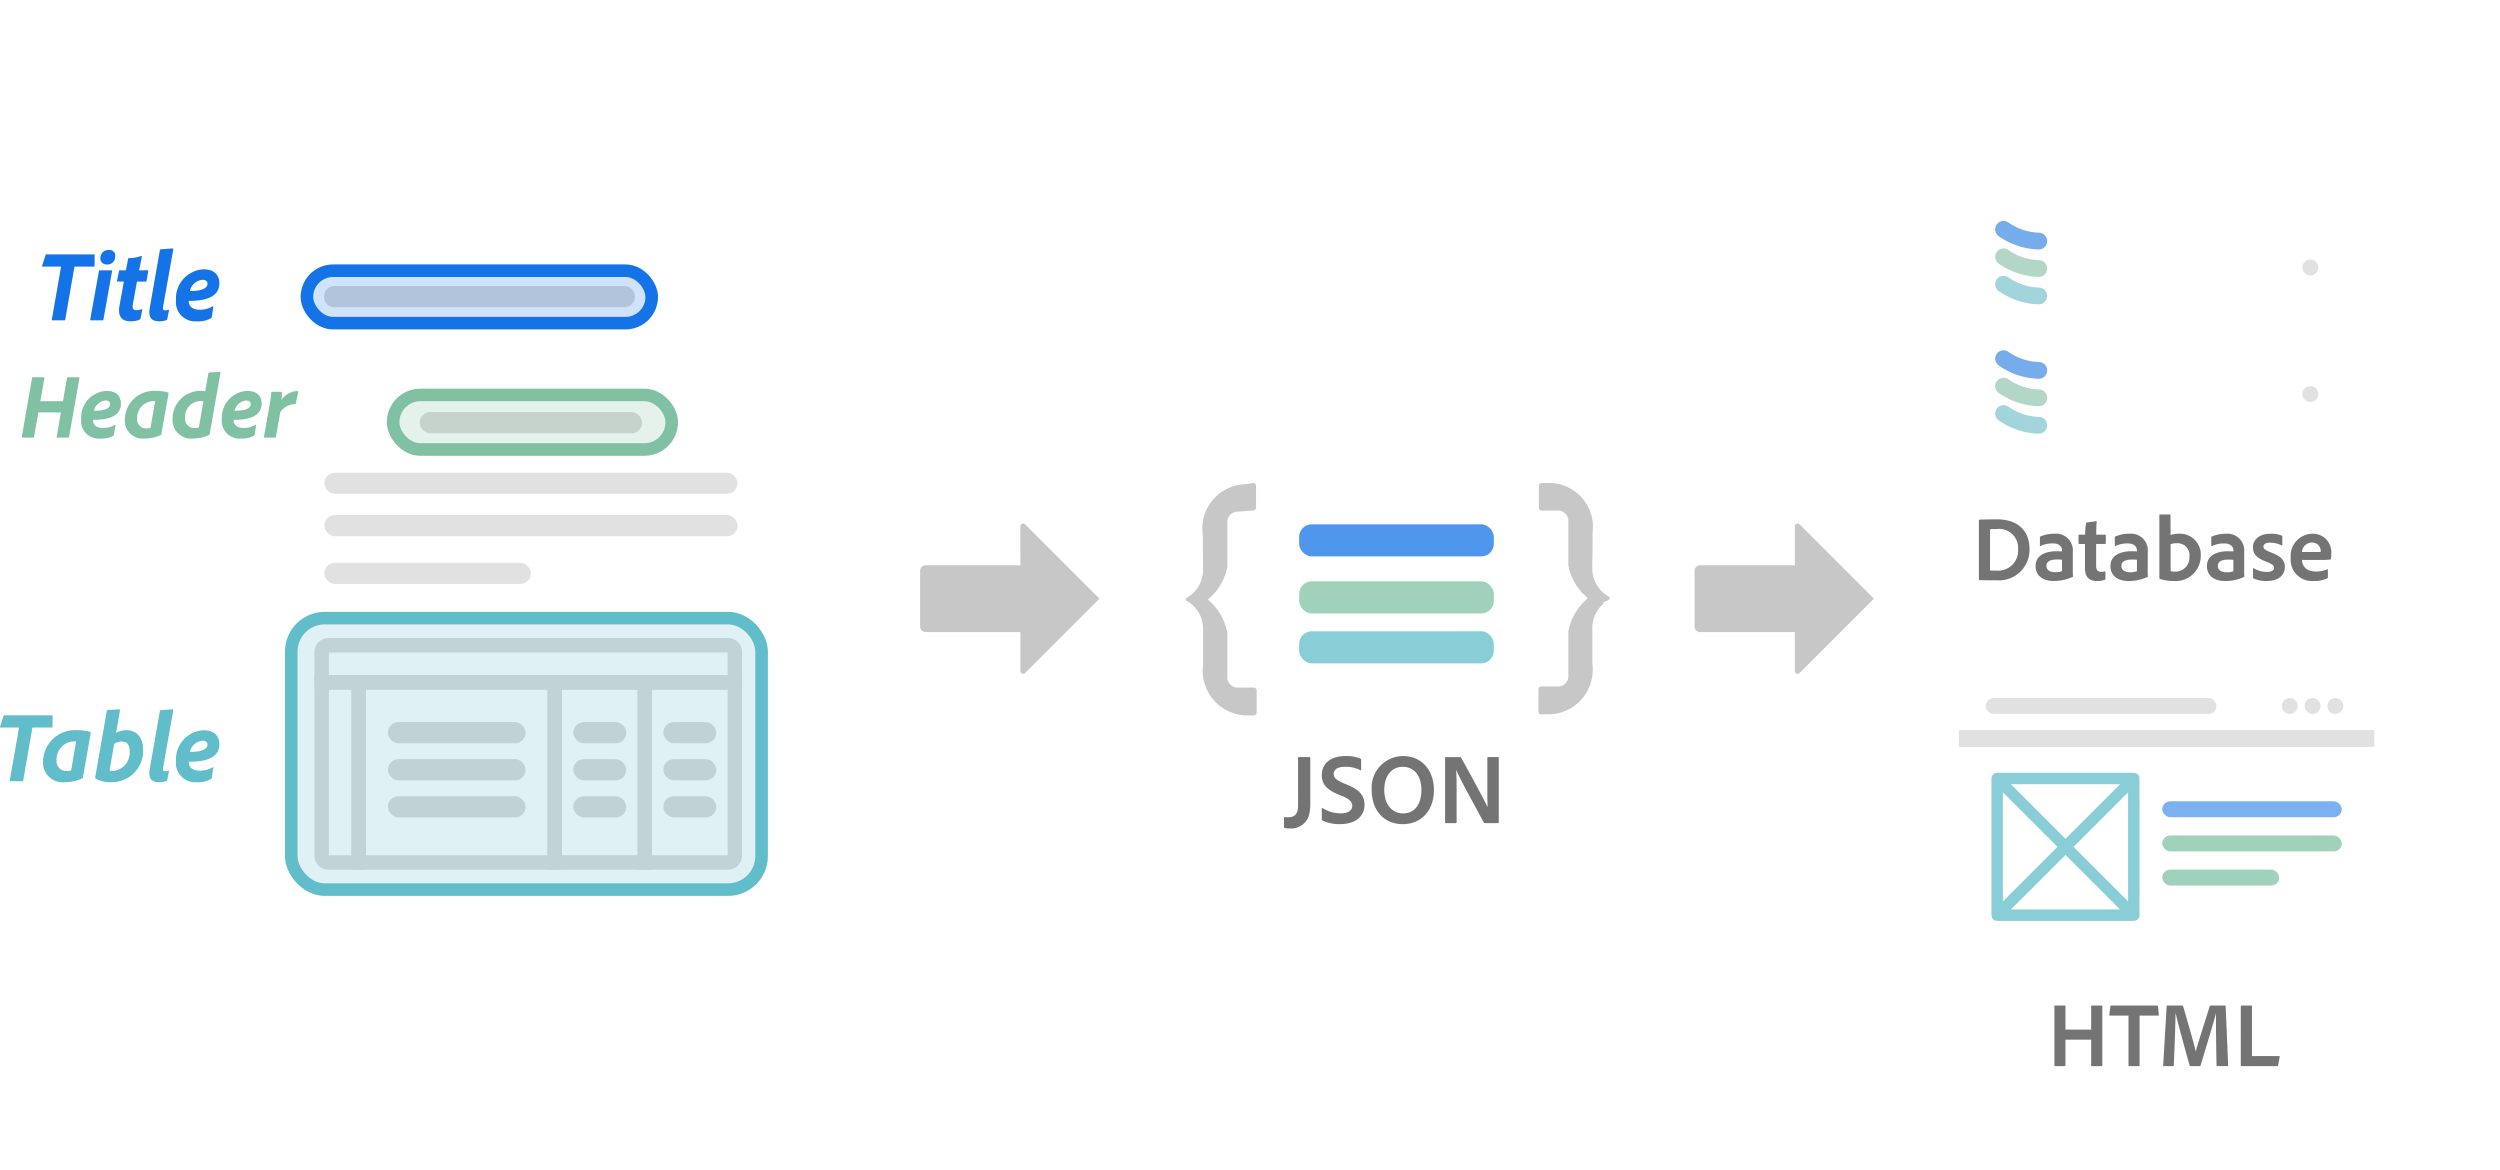 <svg xmlns="http://www.w3.org/2000/svg" xmlns:xlink="http://www.w3.org/1999/xlink" width="298.332" height="139.664" viewBox="0 0 298.332 139.664"><defs><style>.a{fill:#c7c7c7;}.b,.g,.x{fill:#61bdc9;}.b,.c,.d,.f,.g,.j,.k,.l{opacity:0.75;}.c,.w{fill:#80c1a3;}.d,.v{fill:#1473e6;}.e,.n{fill:#fff;}.f{fill:#4f96ec;}.g{stroke:rgba(0,0,0,0);stroke-miterlimit:10;}.h{fill:#e1e1e1;}.i,.j,.k,.l{fill:none;stroke-width:2px;}.i{stroke:#e1e1e1;}.j{stroke:#81c6cf;}.j,.k,.l{stroke-linecap:round;}.k{stroke:#99c9b3;}.l{stroke:#488fe5;}.m{fill:#747474;}.n,.r{opacity:0.5;}.o,.q,.r{fill:#b3b3b3;}.o,.p{opacity:0.504;}.s{fill:rgba(128,193,163,0.2);stroke:#80c1a3;}.s,.t,.u{stroke-width:1.5px;mix-blend-mode:multiply;isolation:isolate;}.t{fill:rgba(97,189,201,0.2);stroke:#61bdc9;}.u{fill:rgba(20,115,230,0.2);stroke:#1473e6;}.y{filter:url(#g);}.z{filter:url(#e);}.aa{filter:url(#c);}.ab{filter:url(#a);}</style><filter id="a" x="219.332" y="69.223" width="79" height="63" filterUnits="userSpaceOnUse"><feOffset dy="3" input="SourceAlpha"/><feGaussianBlur stdDeviation="5" result="b"/><feFlood flood-opacity="0.161"/><feComposite operator="in" in2="b"/><feComposite in="SourceGraphic"/></filter><filter id="c" x="221.171" y="0" width="74.629" height="74.629" filterUnits="userSpaceOnUse"><feOffset dy="3" input="SourceAlpha"/><feGaussianBlur stdDeviation="5" result="d"/><feFlood flood-opacity="0.161"/><feComposite operator="in" in2="d"/><feComposite in="SourceGraphic"/></filter><filter id="e" x="3.726" y="16.473" width="101.671" height="123.191" filterUnits="userSpaceOnUse"><feOffset dy="3" input="SourceAlpha"/><feGaussianBlur stdDeviation="5" result="f"/><feFlood flood-opacity="0.161"/><feComposite operator="in" in2="f"/><feComposite in="SourceGraphic"/></filter><filter id="g" x="12.332" y="9.223" width="101" height="122" filterUnits="userSpaceOnUse"><feOffset dy="3" input="SourceAlpha"/><feGaussianBlur stdDeviation="5" result="h"/><feFlood flood-opacity="0.161"/><feComposite operator="in" in2="h"/><feComposite in="SourceGraphic"/></filter></defs><g transform="translate(-1693.68 -1443.314)"><g transform="translate(1835.19 1500.951)"><path class="a" d="M1873.138,1256.575a5.326,5.326,0,0,1-5.1-5.522c0-.148.017-.294.036-.443l0-4.121a3.822,3.822,0,0,0-1.9-3.551.25.25,0,0,1-.142-.141.212.212,0,0,1,.008-.165.218.218,0,0,1,.1-.1,3.843,3.843,0,0,0,1.926-3.6c0-.923,0-.961-.03-3.974a5.278,5.278,0,0,1,4.583-5.929l.113-.013c.144-.014.266-.021.389-.025l.948-.147a.347.347,0,0,1,.331.337v2.63a.341.341,0,0,1-.344.31l-1.839.144h-.037a1.209,1.209,0,0,0-1.2,1.125l0,5.405a6.562,6.562,0,0,1-1.968,3.632l-.347.325.342.33a6.747,6.747,0,0,1,1.967,3.635v5.383a1.225,1.225,0,0,0,1.22,1.155h1.914a.35.35,0,0,1,.362.337v2.655a.344.344,0,0,1-.344.331Z" transform="translate(-1866.021 -1228.842)"/><path class="a" d="M1952.083,1256.45a.346.346,0,0,1-.344-.337v-2.663a.345.345,0,0,1,.345-.331h1.967a1.225,1.225,0,0,0,1.26-1.115l0-5.454a6.766,6.766,0,0,1,1.967-3.636l.343-.33-.348-.325a6.558,6.558,0,0,1-1.962-3.592v-5.373a1.217,1.217,0,0,0-1.205-1.155h-1.949a.351.351,0,0,1-.363-.335v-2.633a.346.346,0,0,1,.345-.331h1.04a5.249,5.249,0,0,1,5.068,5.4c-.006.175-.02.351-.043.527,0,1.983-.017,2.691-.027,3.2-.005.29-.009.517-.009.862a3.854,3.854,0,0,0,1.938,3.552.218.218,0,0,1,.028.4l-.713.343.126.084a3.875,3.875,0,0,0-1.373,3.174v4.042a5.319,5.319,0,0,1-4.577,5.98c-.152.019-.306.031-.461.038Z" transform="translate(-1909.665 -1228.842)"/><rect class="b" width="23.233" height="3.829" rx="1.5" transform="translate(13.521 17.694)"/><rect class="c" width="23.233" height="3.829" rx="1.5" transform="translate(13.521 11.738)"/><rect class="d" width="23.233" height="3.829" rx="1.5" transform="translate(13.521 4.931)"/></g><g transform="translate(1927.45 1524.42)"><g class="ab" transform="matrix(1, 0, 0, 1, -233.77, -81.11)"><rect class="e" width="49" height="33" rx="6" transform="translate(234.33 81.22)"/></g><rect class="c" width="13.942" height="1.9" rx="0.95" transform="translate(24.259 22.668)"/><rect class="c" width="21.416" height="1.9" rx="0.95" transform="translate(24.259 18.591)"/><rect class="f" width="21.416" height="1.9" rx="0.95" transform="translate(24.259 14.515)"/><path class="g" d="M.679,17.665A.679.679,0,0,1,0,16.984V.681A.679.679,0,0,1,.679,0H16.984a.679.679,0,0,1,.68.681v16.3a.679.679,0,0,1-.68.681Zm14.666-1.36L8.832,9.794,2.32,16.305Zm.961-.961V2.32L9.793,8.833Zm-14.946,0L7.871,8.832,1.359,2.32ZM8.832,7.871l6.512-6.512H2.319Z" transform="translate(3.877 11.118)"/><ellipse class="h" cx="0.95" cy="0.95" rx="0.95" ry="0.95" transform="translate(38.526 2.189)"/><ellipse class="h" cx="0.95" cy="0.95" rx="0.95" ry="0.95" transform="translate(41.244 2.189)"/><ellipse class="h" cx="0.95" cy="0.95" rx="0.95" ry="0.95" transform="translate(43.961 2.189)"/><rect class="h" width="27.53" height="1.9" rx="0.95" transform="translate(3.198 2.189)"/><path class="i" d="M-735-14157.407h49.562" transform="translate(734.997 14164.425)"/></g><g transform="translate(1929.851 1455.314)"><g class="aa" transform="matrix(1, 0, 0, 1, -236.17, -12)"><path class="e" d="M0,37.656V25.486c2.494,3.946,15.431,5.579,22.315,5.579s18.9-1.269,22.315-5.585V37.656c0,3.849-9.992,6.973-22.315,6.973S0,41.5,0,37.656ZM0,22.082v-11.7c2.494,3.95,15.431,5.579,22.315,5.579s18.9-1.269,22.315-5.585V22.082c0,3.849-9.992,6.973-22.315,6.973S0,25.931,0,22.082ZM0,6.973C0,3.122,9.991,0,22.315,0S44.629,3.122,44.629,6.973s-9.991,6.973-22.315,6.973S0,10.825,0,6.973Z" transform="translate(236.17 12)"/></g><circle class="h" cx="0.949" cy="0.949" r="0.949" transform="translate(38.578 18.963)"/><circle class="h" cx="0.949" cy="0.949" r="0.949" transform="translate(38.578 34.069)"/><path class="j" d="M0,4.2A7.7,7.7,0,0,0,1.4,0" transform="translate(7.119 21.917) rotate(90)"/><path class="j" d="M0,4.2A7.7,7.7,0,0,0,1.4,0" transform="translate(7.119 37.349) rotate(90)"/><path class="k" d="M0,4.2A7.7,7.7,0,0,0,1.4,0" transform="translate(7.119 18.643) rotate(90)"/><path class="k" d="M0,4.2A7.7,7.7,0,0,0,1.4,0" transform="translate(7.119 34.076) rotate(90)"/><path class="l" d="M0,4.2A7.7,7.7,0,0,0,1.4,0" transform="translate(7.119 15.369) rotate(90)"/><path class="l" d="M0,4.2A7.7,7.7,0,0,0,1.4,0" transform="translate(7.119 30.802) rotate(90)"/></g><path class="m" d="M.814-.1c0,.066.033.1.077.1.352.022,1.364.022,2.057.022A3.635,3.635,0,0,0,6.853-3.74c0-2.046-1.3-3.509-3.883-3.509-1.012,0-1.76.022-2.079.033-.066.011-.077.033-.077.088ZM2.145-6.072c.264-.011.506-.022.814-.022a2.259,2.259,0,0,1,2.53,2.387,2.382,2.382,0,0,1-2.6,2.574c-.286,0-.528,0-.748-.011Zm8.591,5a2.011,2.011,0,0,1-.781.132c-.792,0-1.078-.352-1.078-.759,0-.473.385-.759,1.254-.759a4.525,4.525,0,0,1,.6.033Zm1.287-2.288A2,2,0,0,0,9.834-5.533a4.087,4.087,0,0,0-1.672.33.1.1,0,0,0-.066.11v.957a.064.064,0,0,0,.088.066,3.272,3.272,0,0,1,1.441-.308c.968,0,1.111.572,1.111.825v.132c-.1-.011-.352-.022-.682-.022-1.43,0-2.475.583-2.475,1.749,0,1.243.957,1.8,2.156,1.8a5.35,5.35,0,0,0,2.288-.495c.022-.011.022-.022.022-.044-.022-.231-.022-.451-.022-.693ZM15.917-.968c0-.066-.033-.077-.066-.066a1.864,1.864,0,0,1-.418.044c-.473,0-.627-.231-.627-.715V-4.312h1.078c.055,0,.077-.022.077-.077v-.957c0-.055-.022-.077-.077-.077H14.817c0-.539.022-1.188.055-1.551,0-.055-.022-.066-.077-.055l-1.111.154a.106.106,0,0,0-.088.1,11.61,11.61,0,0,0-.11,1.353h-.693c-.066,0-.088.022-.088.088v.924c0,.066.022.088.077.1h.693v2.893c0,1.089.539,1.529,1.441,1.529a2.529,2.529,0,0,0,.935-.154c.055-.022.066-.066.066-.132Zm3.762-.1a2.011,2.011,0,0,1-.781.132c-.792,0-1.078-.352-1.078-.759,0-.473.385-.759,1.254-.759a4.525,4.525,0,0,1,.6.033Zm1.287-2.288a2,2,0,0,0-2.189-2.178A4.087,4.087,0,0,0,17.1-5.2a.1.1,0,0,0-.066.11v.957a.064.064,0,0,0,.088.066,3.272,3.272,0,0,1,1.441-.308c.968,0,1.111.572,1.111.825v.132c-.1-.011-.352-.022-.682-.022-1.43,0-2.475.583-2.475,1.749,0,1.243.957,1.8,2.156,1.8a5.35,5.35,0,0,0,2.288-.495c.022-.011.022-.022.022-.044-.022-.231-.022-.451-.022-.693Zm1.463-4.477a.069.069,0,0,0-.077.077V-.231a.117.117,0,0,0,.077.1,5.5,5.5,0,0,0,1.65.242,3,3,0,0,0,3.212-3.047,2.483,2.483,0,0,0-2.6-2.6,3.185,3.185,0,0,0-1,.154l-.011-2.365c0-.077-.022-.088-.1-.088ZM25.938-2.8A1.664,1.664,0,0,1,24.2-1.012a1.831,1.831,0,0,1-.506-.055V-4.279a2.02,2.02,0,0,1,.77-.121A1.417,1.417,0,0,1,25.938-2.8Zm5.247,1.738a2.011,2.011,0,0,1-.781.132c-.792,0-1.078-.352-1.078-.759,0-.473.385-.759,1.254-.759a4.525,4.525,0,0,1,.6.033Zm1.287-2.288a2,2,0,0,0-2.189-2.178,4.087,4.087,0,0,0-1.672.33.1.1,0,0,0-.066.11v.957a.064.064,0,0,0,.088.066,3.272,3.272,0,0,1,1.441-.308c.968,0,1.111.572,1.111.825v.132c-.1-.011-.352-.022-.682-.022-1.43,0-2.475.583-2.475,1.749,0,1.243.957,1.8,2.156,1.8a5.35,5.35,0,0,0,2.288-.495c.022-.011.022-.022.022-.044-.022-.231-.022-.451-.022-.693Zm4.455-.792c.066.022.1-.011.1-.066v-.968a.134.134,0,0,0-.066-.132,3.391,3.391,0,0,0-1.386-.22c-1.375,0-2.057.781-2.057,1.617,0,.792.429,1.287,1.628,1.727.682.275.891.451.891.726s-.275.484-.847.484a2.994,2.994,0,0,1-1.573-.44.057.057,0,0,0-.088.055V-.319c0,.066.022.088.077.121A3.384,3.384,0,0,0,35.156.11c1.353,0,2.167-.649,2.167-1.683,0-.781-.429-1.276-1.683-1.738-.7-.275-.869-.44-.869-.682s.2-.473.781-.473A3.129,3.129,0,0,1,36.927-4.147ZM41.6-2.409a8.379,8.379,0,0,0,1.133-.044.094.094,0,0,0,.088-.077,3.329,3.329,0,0,0,.044-.682,2.187,2.187,0,0,0-2.255-2.321,2.636,2.636,0,0,0-2.585,2.882A2.541,2.541,0,0,0,40.744.11a3.652,3.652,0,0,0,1.65-.319A.116.116,0,0,0,42.46-.33v-.913c0-.055-.033-.066-.066-.044a3.466,3.466,0,0,1-1.364.264c-1.122,0-1.628-.616-1.661-1.386Zm-2.233-.946a1.2,1.2,0,0,1,1.188-1.122,1.018,1.018,0,0,1,1.056,1.023v.088a5.391,5.391,0,0,1-.6.011Z" transform="translate(1929.012 1512.538)"/><path class="m" d="M1.572-2.136C1.572-1,1.116-.7.372-.7A2.275,2.275,0,0,1,0-.72c-.084-.012-.108.012-.108.072v1.1c0,.072.012.108.084.132a2.373,2.373,0,0,0,.54.048,2.21,2.21,0,0,0,2.412-1.8,5.3,5.3,0,0,0,.1-1.116V-7.8c0-.072-.024-.084-.084-.084H1.668c-.072,0-.1.036-.1.084ZM6.588.12C8.4.12,9.5-.792,9.5-2.2c0-.948-.444-1.7-2-2.352L7.044-4.74c-.948-.4-1.224-.7-1.224-1.128s.324-.852,1.356-.852a3.749,3.749,0,0,1,1.812.4c.072.048.108,0,.108-.048V-7.536c0-.084-.012-.12-.072-.156A4.4,4.4,0,0,0,7.188-8C5.376-8,4.4-7.02,4.4-5.736c0,.9.384,1.644,1.86,2.268l.576.24c.912.384,1.2.72,1.2,1.164,0,.516-.42.9-1.4.9A4.038,4.038,0,0,1,4.5-1.788c-.048-.024-.1,0-.1.048V-.492a.178.178,0,0,0,.084.18A4.567,4.567,0,0,0,6.588.12ZM14.076-8a3.766,3.766,0,0,0-3.72,4.056c0,2.34,1.392,4.068,3.72,4.068,2.184,0,3.72-1.62,3.708-4.1C17.772-6.2,16.428-8,14.076-8Zm-2.22,4.056c0-1.776.924-2.772,2.2-2.772,1.4,0,2.232,1.092,2.232,2.772s-.8,2.784-2.16,2.784C12.648-1.164,11.856-2.4,11.856-3.948ZM20.388,0c.072,0,.1-.036.1-.108V-4.116c0-1.092-.012-1.62-.06-2.232h.012C20.9-5.184,23.1-1.308,23.724-.084A.152.152,0,0,0,23.88,0H25.4c.084,0,.12-.024.12-.108V-7.776c0-.072-.024-.108-.108-.108H24.264c-.072,0-.108.036-.108.1v4c0,1.128.024,1.524.036,1.86H24.18c-.42-.9-2.256-4.284-3.144-5.868a.127.127,0,0,0-.144-.084H19.2c-.06,0-.084.024-.084.084V-.108c0,.1.036.108.108.108Z" transform="translate(1847.012 1541.538)"/><path class="m" d="M6.457,0c.066,0,.088-.022.088-.088V-7.15c0-.055-.022-.077-.077-.077H5.291a.069.069,0,0,0-.077.077v2.794H2.145V-7.139c0-.066-.022-.088-.088-.088H.913c-.066,0-.088.022-.088.1V-.1c0,.066.022.1.1.1H2.057c.066,0,.088-.033.088-.1V-3.157H5.214V-.088c0,.066.022.088.088.088ZM9.669-.1c0,.077.022.11.1.1H10.9c.055,0,.088-.033.088-.1V-6.028h2.222c.055,0,.088-.033.077-.1l-.1-1c-.011-.077-.044-.1-.11-.1H7.612c-.066,0-.088.022-.1.088L7.37-6.116c-.011.055.011.088.066.088H9.669Zm4.554-7.062L13.805-.088c-.011.077.011.088.077.088h1.1c.066,0,.088-.011.088-.077.11-2.31.2-5.1.209-6.215H15.3c.308,1.342,1.188,4.543,1.661,6.215.011.066.033.077.11.077h1.1a.087.087,0,0,0,.1-.088c.44-1.463,1.573-5.137,1.826-6.193h.011c-.011.693.011,3.861.066,6.2,0,.066.033.077.088.077h1.221c.055,0,.088-.022.077-.088l-.3-7.073c-.011-.055-.033-.066-.088-.066H19.459c-.066,0-.077.033-.1.077-.341,1.133-1.43,4.466-1.661,5.4h-.011c-.22-1.023-1.177-4.29-1.507-5.4a.1.1,0,0,0-.11-.077h-1.76C14.256-7.227,14.234-7.227,14.223-7.161ZM27.423,0c.055,0,.088-.011.1-.088l.187-1.034c.011-.044-.011-.077-.077-.077H24.4V-7.15c0-.044-.022-.077-.066-.077H23.155c-.066,0-.088.044-.088.1V-.11c0,.077.022.11.11.11Z" transform="translate(1938.012 1570.538)"/><g transform="translate(1712.406 1464.475)"><g class="z" transform="matrix(1, 0, 0, 1, -18.73, -21.16)"><path class="n" d="M5.131-.006h44.4c1.536,0,4.247-.2,6.033,1.659S66.786,13.331,69.027,15.668s2.644,3.758,2.644,5.122V87.8a5.261,5.261,0,0,1-5.131,5.383H5.131A5.261,5.261,0,0,1,0,87.8V5.376A5.261,5.261,0,0,1,5.131-.006Z" transform="translate(18.73 28.49)"/></g><g class="y" transform="matrix(1, 0, 0, 1, -18.73, -21.16)"><rect class="e" width="71" height="92" rx="6" transform="translate(27.33 21.22)"/></g><rect class="o" width="6.321" height="2.529" rx="1.264" transform="translate(60.432 73.857)"/><rect class="o" width="6.321" height="2.529" rx="1.264" transform="translate(60.432 69.432)"/><rect class="o" width="6.321" height="2.529" rx="1.264" transform="translate(60.432 65.007)"/><rect class="o" width="6.321" height="2.529" rx="1.264" transform="translate(49.686 73.857)"/><rect class="o" width="6.321" height="2.529" rx="1.264" transform="translate(49.686 69.432)"/><rect class="o" width="6.321" height="2.529" rx="1.264" transform="translate(49.686 65.007)"/><rect class="o" width="16.435" height="2.529" rx="1.264" transform="translate(27.562 73.857)"/><rect class="o" width="16.435" height="2.529" rx="1.264" transform="translate(27.562 69.432)"/><rect class="o" width="16.435" height="2.529" rx="1.264" transform="translate(27.562 65.007)"/><g class="p" transform="translate(18.799 54.98)"><path class="q" d="M1683.854,1586.062h-4.477a1.673,1.673,0,0,1-1.671-1.672v-21.543h6.147Zm-4.425-1.723h2.7V1564.57h-2.7Z" transform="translate(-1677.707 -1558.422)"/><path class="q" d="M1710.523,1586.062h-25.112v-23.215h25.112Zm-23.389-1.723H1708.8V1564.57h-21.666Z" transform="translate(-1680.986 -1558.422)"/><path class="q" d="M1755.645,1586.062h-10.8v-23.215h12.469v21.543A1.674,1.674,0,0,1,1755.645,1586.062Zm-9.074-1.723h9.023V1564.57h-9.023Z" transform="translate(-1706.288 -1558.422)"/><path class="q" d="M1738.605,1586.062h-12.469v-23.215h12.469Zm-10.746-1.723h9.024V1564.57h-9.024Z" transform="translate(-1698.323 -1558.422)"/><path class="q" d="M1728.736,1561.291h-51.029v-4.477a1.672,1.672,0,0,1,1.671-1.671h47.686a1.673,1.673,0,0,1,1.672,1.671Zm-49.306-1.723h47.583v-2.7H1679.43Z" transform="translate(-1677.707 -1555.143)"/></g><g transform="translate(19.977 28.015)"><rect class="h" width="24.653" height="2.529" rx="1.264" transform="translate(0 17.979)"/><rect class="h" width="49.306" height="2.529" rx="1.264" transform="translate(0 12.29)"/><rect class="h" width="49.306" height="2.529" rx="1.264" transform="translate(0 7.233)"/><rect class="r" width="26.549" height="2.529" rx="1.264" transform="translate(11.378 0)"/></g><path class="r" d="M1680.927,1481.179h34.627a1.251,1.251,0,0,1,1.237,1.265h0a1.251,1.251,0,0,1-1.237,1.264h-34.627a1.251,1.251,0,0,1-1.237-1.264h0A1.251,1.251,0,0,1,1680.927,1481.179Z" transform="translate(-1659.752 -1468.209)"/><rect class="s" width="33.247" height="6.509" rx="3.255" transform="translate(28.187 25.969)"/><rect class="t" width="56.13" height="32.397" rx="4" transform="translate(16.028 52.601)"/><rect class="u" width="41.145" height="6.257" rx="3.128" transform="translate(17.899 11.144)"/></g><path class="v" d="M-20.148-.1c-.012.06.024.1.1.1h1.392c.072,0,.1-.024.108-.084l1.1-6.324h2.316c.06,0,.084-.012.084-.084l.012-1.3c0-.036,0-.072-.072-.072h-5.676c-.06,0-.1.012-.108.072l-.42,1.3c-.012.048,0,.084.06.084h2.208Zm4.584,0c0,.06.024.1.084.1h1.368c.072,0,.1-.012.12-.084l1.032-5.772c.012-.072,0-.108-.072-.108h-1.392c-.06,0-.084.012-.1.084Zm2.016-6.564a.913.913,0,0,0,.96-.864.7.7,0,0,0-.756-.864.946.946,0,0,0-1,.864A.737.737,0,0,0-13.548-6.66Zm4.2,5.4c0-.084-.06-.06-.1-.048a1.811,1.811,0,0,1-.612.1c-.432,0-.492-.252-.42-.684l.492-2.724H-8.94c.072-.012.1-.024.1-.108l.2-1.14c.012-.072-.012-.1-.1-.1H-9.744c.132-.576.24-1.128.348-1.644,0-.048-.024-.1-.072-.072a4.292,4.292,0,0,1-1.476.264c-.072.012-.084.036-.1.084-.072.408-.18.924-.264,1.368h-.72c-.072,0-.084.024-.1.084l-.24,1.152c-.012.072.012.1.072.108h.744l-.516,2.868c-.252,1.344.336,1.872,1.3,1.872a2.523,2.523,0,0,0,1.08-.192.188.188,0,0,0,.12-.144Zm3.18.1c.012-.048,0-.1-.06-.084a1.328,1.328,0,0,1-.36.06c-.2,0-.348-.06-.288-.408l1.224-6.876c0-.072-.024-.1-.084-.1-.1,0-1,.06-1.416.1a.1.1,0,0,0-.1.084L-8.46-1.476C-8.676-.264-8.184.12-7.32.12a2.3,2.3,0,0,0,.84-.144c.072-.036.1-.048.108-.132Zm5.292-.444c0-.048-.024-.072-.072-.06A2.939,2.939,0,0,1-2.5-1.26c-1.068,0-1.3-.624-1.308-.96a.234.234,0,0,1,.012-.1C-1.224-2.3-.144-3.108-.156-4.44c-.012-.828-.468-1.644-1.908-1.644A3.464,3.464,0,0,0-5.328-2.448,2.3,2.3,0,0,0-2.856.12a3.121,3.121,0,0,0,1.68-.36c.06-.036.1-.06.108-.132Zm-2.8-1.9A1.728,1.728,0,0,1-2.184-4.836c.516,0,.612.276.612.48C-1.572-4.008-1.908-3.48-3.672-3.5Z" transform="translate(1720.012 1481.538)"/><path class="w" d="M-27.181,0c.077,0,.077-.022.088-.088l1.243-7.029c.011-.066-.033-.088-.077-.088h-1.32a.077.077,0,0,0-.088.066l-.484,2.794h-2.695l.484-2.772c0-.077-.022-.088-.077-.088h-1.32c-.044,0-.066.022-.077.077l-1.232,7.04c-.022.077.033.088.077.088h1.309c.055,0,.066-.022.077-.077l.517-2.937h2.695l-.506,2.926c-.011.066,0,.088.077.088Zm5.621-1.474c0-.044-.022-.066-.066-.055a2.694,2.694,0,0,1-1.419.374c-.979,0-1.188-.572-1.2-.88a.214.214,0,0,1,.011-.088c2.354.011,3.344-.726,3.333-1.947-.011-.759-.429-1.507-1.749-1.507a3.175,3.175,0,0,0-2.992,3.333A2.107,2.107,0,0,0-23.375.11a2.861,2.861,0,0,0,1.54-.33c.055-.033.088-.055.1-.121Zm-2.563-1.738a1.584,1.584,0,0,1,1.364-1.221c.473,0,.561.253.561.44C-22.2-3.674-22.506-3.19-24.123-3.212Zm8.91-2.1c0-.044-.011-.055-.022-.066a5.176,5.176,0,0,0-1.485-.2,3.481,3.481,0,0,0-3.718,3.388,2.134,2.134,0,0,0,2.3,2.3,4.577,4.577,0,0,0,1.98-.418A.1.1,0,0,0-16.082-.4Zm-2.156,4.136a1.147,1.147,0,0,1-.451.066,1.053,1.053,0,0,1-1.144-1.133,1.978,1.978,0,0,1,1.936-2.112c.11,0,.165.011.209.011Zm8.349-6.6c0-.066-.022-.077-.066-.077-.066,0-.968.055-1.3.088-.055.011-.066.033-.077.077l-.385,2.156a2.237,2.237,0,0,0-.5-.044,3.315,3.315,0,0,0-3.388,3.3A2.207,2.207,0,0,0-12.353.11a4.527,4.527,0,0,0,1.969-.429.169.169,0,0,0,.077-.11ZM-11.6-1.221a1.3,1.3,0,0,1-.484.077,1.1,1.1,0,0,1-1.166-1.177,1.9,1.9,0,0,1,1.738-2.046,1.408,1.408,0,0,1,.451.055Zm6.831-.253c0-.044-.022-.066-.066-.055a2.694,2.694,0,0,1-1.419.374c-.979,0-1.188-.572-1.2-.88a.214.214,0,0,1,.011-.088c2.354.011,3.344-.726,3.333-1.947-.011-.759-.429-1.507-1.749-1.507A3.175,3.175,0,0,0-8.855-2.244,2.107,2.107,0,0,0-6.589.11a2.861,2.861,0,0,0,1.54-.33c.055-.033.088-.055.1-.121ZM-7.337-3.212A1.584,1.584,0,0,1-5.973-4.433c.473,0,.561.253.561.44C-5.412-3.674-5.72-3.19-7.337-3.212ZM-2.86-5.467c-.055,0-.1,0-.1.066a12.912,12.912,0,0,1-.165,1.287L-3.839-.077c-.011.044.011.077.066.077H-2.5c.066,0,.077-.022.088-.066l.506-2.86a.6.6,0,0,1,.088-.209A2.209,2.209,0,0,1-.1-4Q-.05-4-.033-4.07l.286-1.4c.011-.077-.011-.1-.077-.1A2.484,2.484,0,0,0-1.749-4.488,3.756,3.756,0,0,0-1.705-5.4c0-.055-.022-.066-.1-.066Z" transform="translate(1729.012 1495.538)"/><path class="x" d="M-25.164-.1c-.012.06.024.1.1.1h1.392c.072,0,.1-.024.108-.084l1.1-6.324h2.316c.06,0,.084-.012.084-.084l.012-1.3c0-.036,0-.072-.072-.072H-25.8c-.06,0-.1.012-.108.072l-.42,1.3c-.012.048,0,.084.06.084h2.208Zm9.672-5.7c0-.048-.012-.06-.024-.072a5.646,5.646,0,0,0-1.62-.216,3.8,3.8,0,0,0-4.056,3.7A2.328,2.328,0,0,0-18.684.12a4.993,4.993,0,0,0,2.16-.456.114.114,0,0,0,.084-.1Zm-2.352,4.512a1.251,1.251,0,0,1-.492.072,1.149,1.149,0,0,1-1.248-1.236,2.157,2.157,0,0,1,2.112-2.3c.12,0,.18.012.228.012Zm2.868.84a.116.116,0,0,0,.048.132,3.548,3.548,0,0,0,1.86.432A3.737,3.737,0,0,0-9.252-3.732c0-1.392-.708-2.352-1.956-2.352a2.531,2.531,0,0,0-1.272.312l.468-2.7c.012-.084-.024-.1-.072-.1s-.96.048-1.392.084c-.072,0-.1.036-.108.1Zm2.268-4.008a1.6,1.6,0,0,1,.912-.276c.732,0,.936.528.936,1.128a2.2,2.2,0,0,1-1.98,2.388,1.288,1.288,0,0,1-.42-.072Zm6.54,3.288c.012-.048,0-.1-.06-.084a1.328,1.328,0,0,1-.36.06c-.2,0-.348-.06-.288-.408l1.224-6.876c0-.072-.024-.1-.084-.1-.1,0-1,.06-1.416.1a.1.1,0,0,0-.1.084L-8.46-1.476C-8.676-.264-8.184.12-7.32.12a2.3,2.3,0,0,0,.84-.144c.072-.036.1-.048.108-.132Zm5.292-.444c0-.048-.024-.072-.072-.06A2.939,2.939,0,0,1-2.5-1.26c-1.068,0-1.3-.624-1.308-.96a.234.234,0,0,1,.012-.1C-1.224-2.3-.144-3.108-.156-4.44c-.012-.828-.468-1.644-1.908-1.644A3.464,3.464,0,0,0-5.328-2.448,2.3,2.3,0,0,0-2.856.12a3.121,3.121,0,0,0,1.68-.36c.06-.036.1-.06.108-.132Zm-2.8-1.9A1.728,1.728,0,0,1-2.184-4.836c.516,0,.612.276.612.48C-1.572-4.008-1.908-3.48-3.672-3.5Z" transform="translate(1720.012 1536.538)"/><path class="a" d="M2000.65,1527.627h-11.3a.664.664,0,0,0-.665.664h0v6.646a.664.664,0,0,0,.665.665h11.3v4.647a.332.332,0,0,0,.567.235l8.871-8.871-8.87-8.87a.332.332,0,0,0-.568.235Z" transform="translate(-92.792 -16.859)"/><path class="a" d="M1827.65,1527.627h-11.3a.664.664,0,0,0-.665.664h0v6.646a.664.664,0,0,0,.665.665h11.3v4.647a.332.332,0,0,0,.567.235l8.871-8.871-8.87-8.87a.332.332,0,0,0-.47,0,.328.328,0,0,0-.1.236Z" transform="translate(-12.206 -16.859)"/></g></svg>